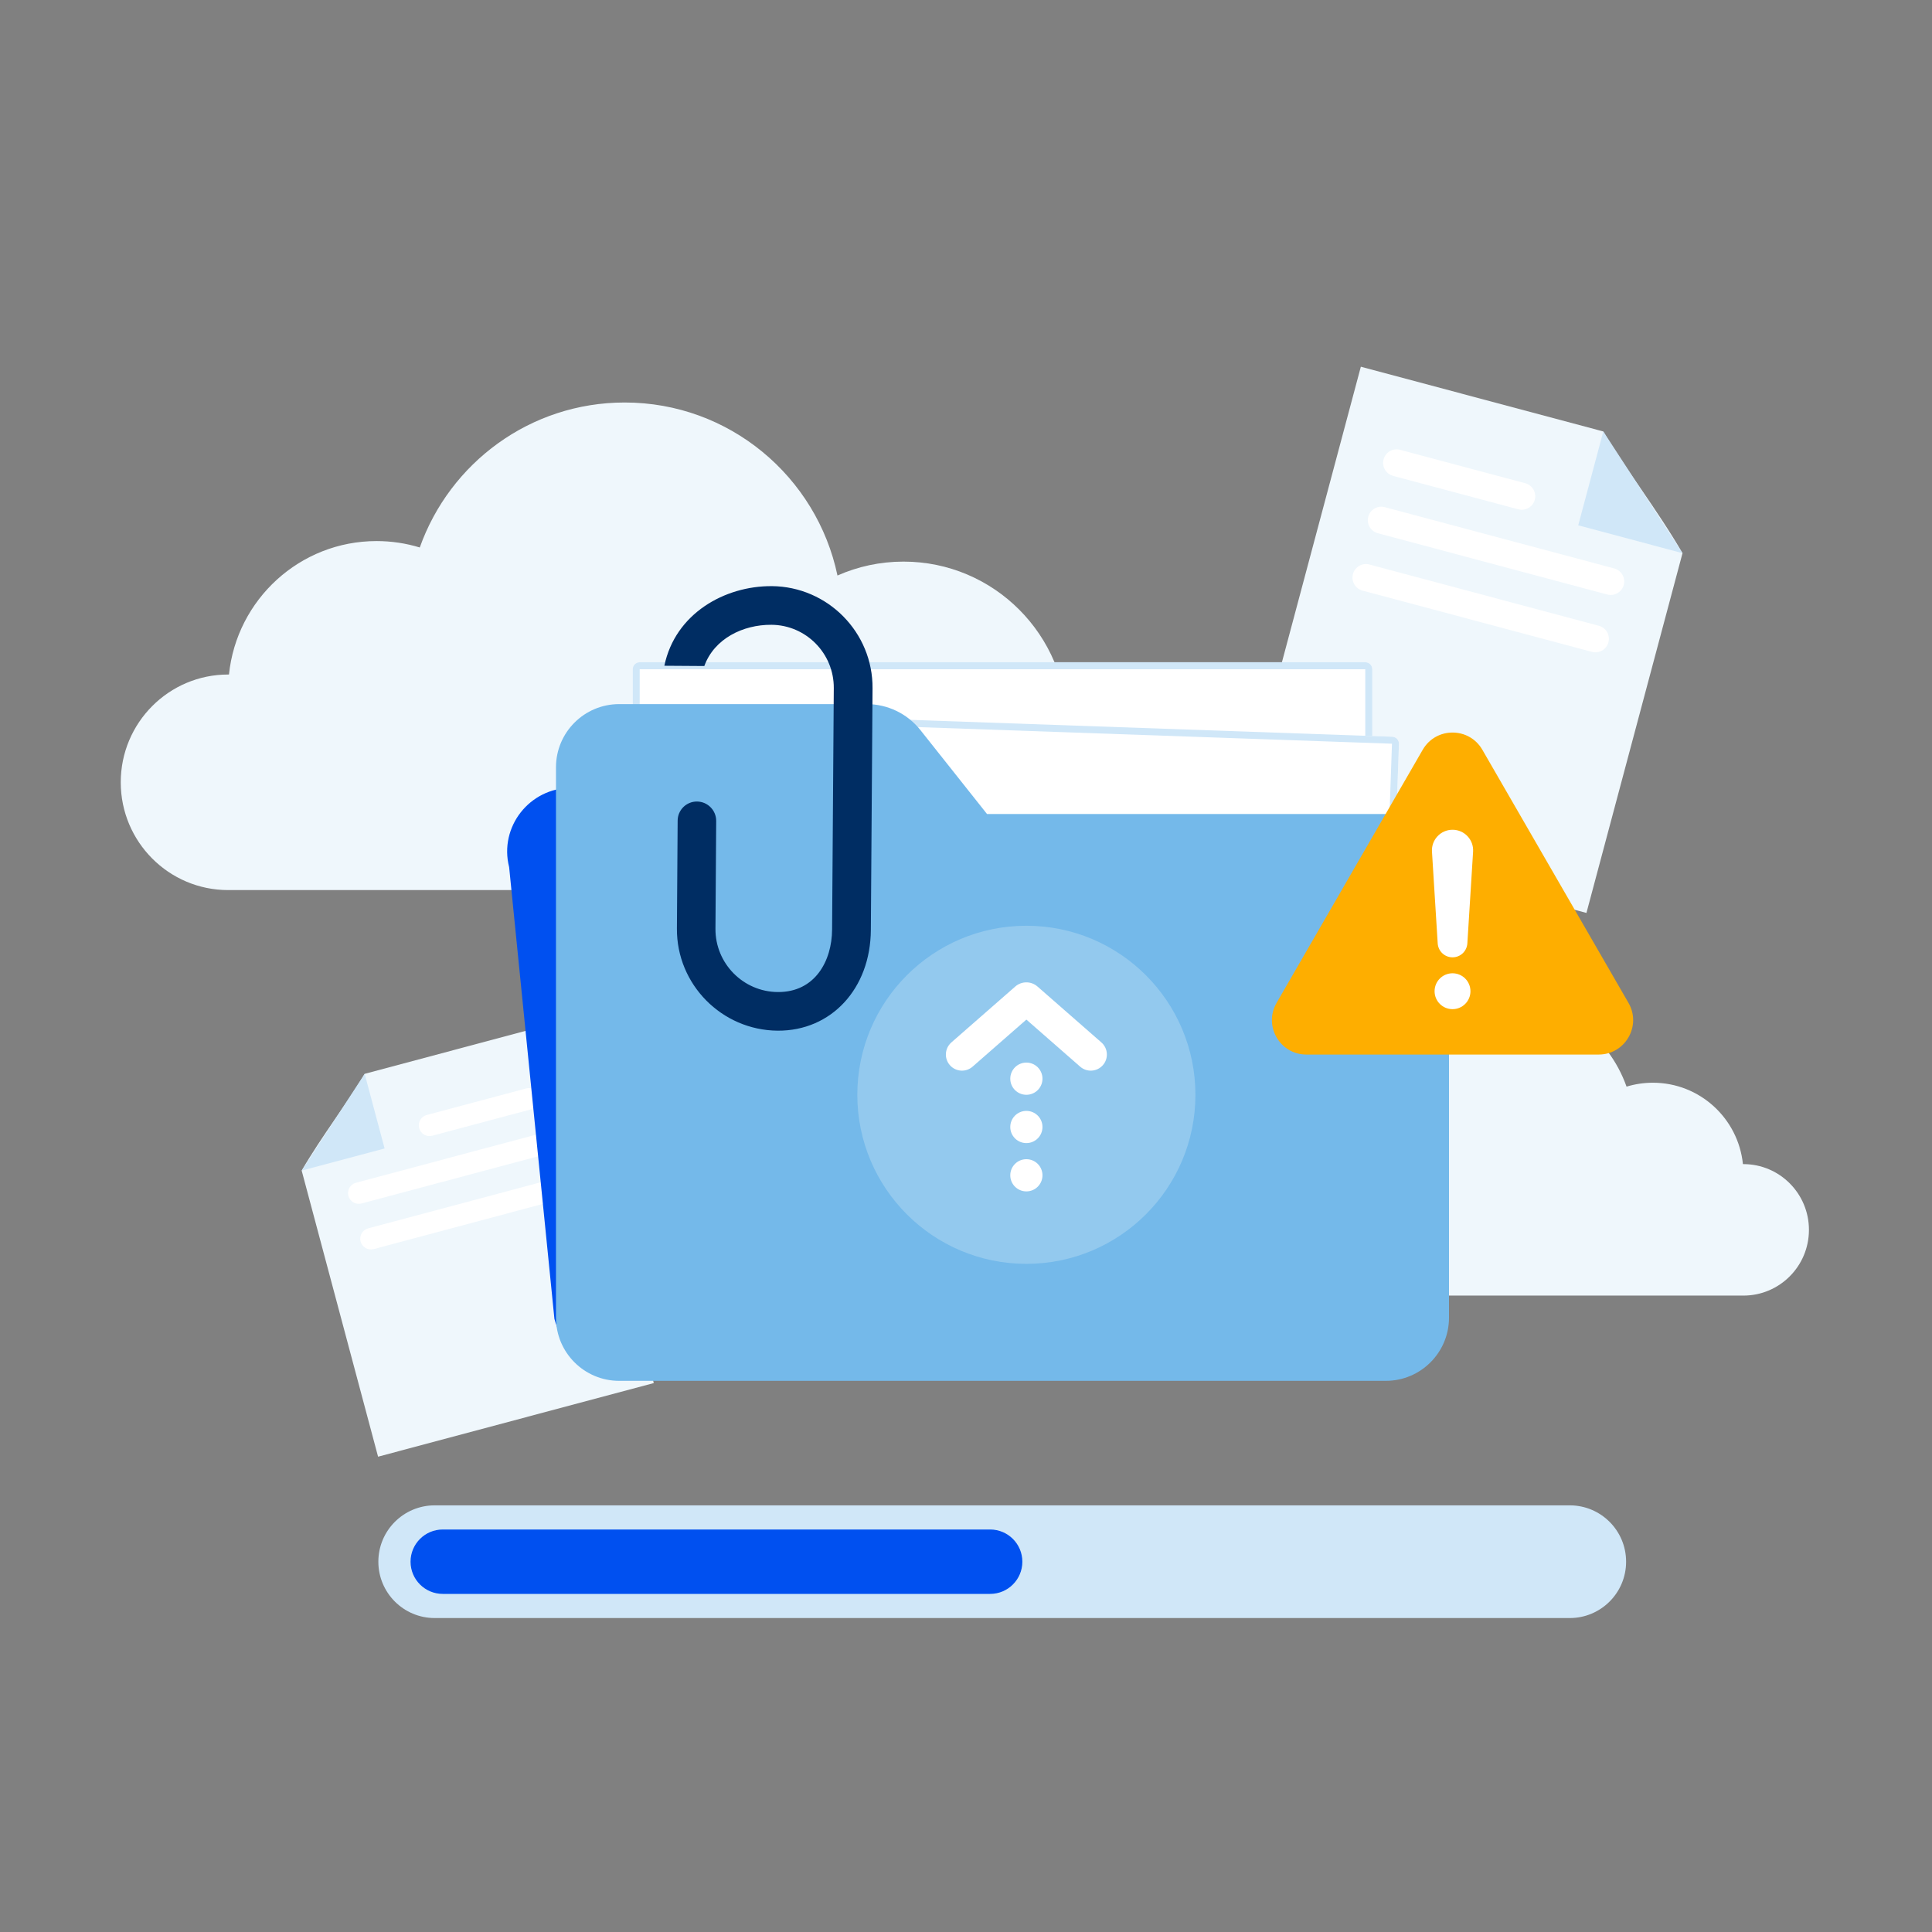 <svg width="240" height="240" viewBox="0 0 240 240" fill="none" xmlns="http://www.w3.org/2000/svg">
<rect x="0" y="0" width="240" height="240" fill="#808080" stroke="none"/>
<path d="M169.049 45.555L199.167 53.598C201.541 57.701 205.922 63.382 209.008 68.716C204.895 84.116 201.83 95.595 197.073 113.408L154 101.906L169.049 45.555Z" fill="#EFF7FC"/>
<path d="M196.054 65.257L199.167 53.598L209.008 68.716L196.054 65.257Z" fill="#D0E7F8"/>
<path d="M171.873 57.064C172.112 56.17 173.031 55.638 173.925 55.877L189.47 60.029C190.365 60.267 190.896 61.186 190.657 62.08C190.418 62.974 189.5 63.506 188.605 63.267L173.06 59.116C172.166 58.877 171.635 57.958 171.873 57.064Z" fill="white"/>
<path d="M169.971 64.189C170.21 63.294 171.128 62.763 172.023 63.002L200.522 70.613C201.416 70.852 201.948 71.77 201.709 72.664C201.47 73.559 200.551 74.09 199.657 73.851L171.158 66.24C170.263 66.002 169.732 65.083 169.971 64.189Z" fill="white"/>
<path d="M168.067 71.314C168.306 70.42 169.225 69.888 170.119 70.127L198.618 77.738C199.513 77.977 200.044 78.895 199.805 79.79C199.566 80.684 198.648 81.215 197.754 80.977L169.254 73.366C168.36 73.127 167.829 72.208 168.067 71.314Z" fill="white"/>
<path d="M69.25 127L45.301 133.396C43.413 136.659 39.929 141.175 37.476 145.417C40.746 157.663 43.183 166.79 46.966 180.955L81.216 171.808L69.25 127Z" fill="#EFF7FC"/>
<path d="M47.776 142.667L45.301 133.396L37.476 145.417L47.776 142.667Z" fill="#D0E7F8"/>
<path d="M67.004 136.152C66.814 135.441 66.083 135.018 65.372 135.208L53.011 138.509C52.3 138.699 51.878 139.429 52.068 140.141C52.257 140.852 52.988 141.274 53.699 141.084L66.06 137.783C66.771 137.593 67.194 136.863 67.004 136.152Z" fill="white"/>
<path d="M68.517 141.817C68.327 141.106 67.596 140.683 66.885 140.873L44.224 146.925C43.512 147.115 43.09 147.845 43.28 148.557C43.47 149.268 44.2 149.69 44.911 149.5L67.573 143.449C68.284 143.259 68.707 142.528 68.517 141.817Z" fill="white"/>
<path d="M70.03 147.483C69.84 146.772 69.11 146.349 68.399 146.539L45.737 152.591C45.026 152.781 44.603 153.511 44.793 154.223C44.983 154.934 45.714 155.356 46.425 155.166L69.086 149.114C69.797 148.925 70.22 148.194 70.03 147.483Z" fill="white"/>
<path d="M15 97.18C15 104.575 20.975 110.569 28.346 110.569H63.937C63.937 110.569 69.844 110.569 73.629 110.569C77.414 110.569 83.321 110.569 83.321 110.569H112.238C123.47 110.569 132.576 101.435 132.576 90.167C132.576 78.899 123.47 69.765 112.238 69.765C109.319 69.765 106.543 70.382 104.034 71.493C101.46 59.217 90.604 50 77.601 50C65.86 50 55.869 57.515 52.146 68.011C50.447 67.493 48.645 67.214 46.777 67.214C37.242 67.214 29.398 74.479 28.444 83.792C28.411 83.791 28.379 83.791 28.346 83.791C20.975 83.791 15 89.786 15 97.18Z" fill="#EFF7FC"/>
<path d="M224.713 152.777C224.713 157.287 221.068 160.943 216.573 160.943H194.865C194.865 160.943 191.262 160.943 188.953 160.943C186.645 160.943 183.042 160.943 183.042 160.943H165.405C158.554 160.943 153 155.372 153 148.499C153 141.626 158.554 136.055 165.405 136.055C167.185 136.055 168.878 136.431 170.409 137.109C171.978 129.622 178.6 124 186.531 124C193.692 124 199.786 128.583 202.056 134.986C203.092 134.67 204.192 134.5 205.331 134.5C211.147 134.5 215.931 138.93 216.513 144.61C216.533 144.61 216.553 144.61 216.573 144.61C221.068 144.61 224.713 148.266 224.713 152.777Z" fill="#EFF7FC"/>
<path d="M164.234 169.801H76.585C75.733 169.801 74.902 169.663 74.126 169.402C73.92 169.344 73.721 169.272 73.528 169.185C71.262 168.251 69.503 166.303 68.871 163.827L63.246 107.715C61.976 102.718 65.781 97.867 70.967 97.867H158.616C162.263 97.867 165.444 100.329 166.337 103.841L157.791 104.275L171.954 159.96C173.225 164.949 169.42 169.801 164.234 169.801Z" fill="#0050F0"/>
<path d="M78.599 83.133C78.599 82.655 78.987 82.267 79.466 82.267H169.6C170.079 82.267 170.467 82.655 170.467 83.133V129.934C170.467 130.412 170.079 130.8 169.6 130.8H79.466C78.987 130.8 78.599 130.412 78.599 129.934V83.133Z" fill="white"/>
<path fill-rule="evenodd" clip-rule="evenodd" d="M169.6 83.133H79.466V129.934H169.6V83.133ZM79.466 82.267C78.987 82.267 78.599 82.655 78.599 83.133V129.934C78.599 130.412 78.987 130.8 79.466 130.8H169.6C170.079 130.8 170.467 130.412 170.467 129.934V83.133C170.467 82.655 170.079 82.267 169.6 82.267H79.466Z" fill="#D0E7F8"/>
<path d="M81.971 89.199C81.988 88.721 82.389 88.347 82.868 88.364L172.946 91.52C173.425 91.537 173.799 91.938 173.782 92.416L172.174 138.322C172.157 138.8 171.756 139.175 171.277 139.158L81.198 136.001C80.72 135.985 80.346 135.583 80.363 135.105L81.971 89.199Z" fill="white"/>
<path fill-rule="evenodd" clip-rule="evenodd" d="M172.916 92.386L82.837 89.23L81.229 135.135L171.308 138.292L172.916 92.386ZM82.868 88.364C82.389 88.347 81.988 88.721 81.971 89.199L80.363 135.105C80.346 135.583 80.72 135.985 81.198 136.001L171.277 139.158C171.756 139.175 172.157 138.8 172.174 138.322L173.782 92.416C173.799 91.938 173.425 91.537 172.946 91.52L82.868 88.364Z" fill="#D0E7F8"/>
<path d="M180 163.684C180 168.019 176.485 171.534 172.147 171.534H76.919C72.582 171.534 69.066 168.02 69.066 163.684V95.317C69.066 90.981 72.581 87.467 76.919 87.467H107.657C110.259 87.467 112.718 88.654 114.335 90.691L122.613 101.121H172.147C176.483 101.121 180 104.635 180 108.971V163.684Z" fill="#74B9EA"/>
<path d="M95.862 72.813C90.037 72.776 83.88 76.211 82.529 82.702L87.494 82.736C88.724 79.329 92.31 77.588 95.83 77.614C100.126 77.643 103.602 81.164 103.576 85.474L103.365 115.485C103.341 119.372 101.247 123.267 96.623 123.235C92.326 123.206 88.85 119.685 88.877 115.375L88.968 101.993C88.981 100.669 87.913 99.581 86.589 99.569C85.265 99.556 84.177 100.624 84.18 101.959L84.089 115.341C84.035 122.285 89.66 127.98 96.604 128.034C103.261 128.078 108.14 122.811 108.18 115.515L108.39 85.504C108.444 78.56 102.819 72.865 95.875 72.811L95.862 72.813Z" fill="#002D63"/>
<path d="M47 194C47 190.134 50.134 187 54 187H195C198.866 187 202 190.134 202 194C202 197.866 198.866 201 195 201H54C50.134 201 47 197.866 47 194Z" fill="#D0E7F8"/>
<path d="M51 194C51 191.791 52.791 190 55 190H123C125.209 190 127 191.791 127 194C127 196.209 125.209 198 123 198H55C52.791 198 51 196.209 51 194Z" fill="#0050F0"/>
<path d="M176.734 93.139C178.38 90.287 182.497 90.287 184.143 93.139L202.298 124.583C203.944 127.435 201.886 131 198.593 131H162.284C158.991 131 156.933 127.435 158.58 124.583C160.226 121.731 176.734 93.139 176.734 93.139Z" fill="#FEAE00"/>
<path d="M177.885 105.794C177.793 104.321 178.963 103.075 180.439 103.075C181.915 103.075 183.085 104.321 182.993 105.794L182.28 117.193C182.219 118.166 181.413 118.923 180.439 118.923C179.464 118.923 178.658 118.166 178.597 117.193L177.885 105.794Z" fill="white"/>
<path d="M182.666 123.133C182.666 124.364 181.668 125.362 180.438 125.362C179.207 125.362 178.209 124.364 178.209 123.133C178.209 121.902 179.207 120.904 180.438 120.904C181.668 120.904 182.666 121.902 182.666 123.133Z" fill="white"/>
<path d="M148.5 136C148.5 147.598 139.098 157 127.5 157C115.902 157 106.5 147.598 106.5 136C106.5 124.402 115.902 115 127.5 115C139.098 115 148.5 124.402 148.5 136Z" fill="#93C9EE"/>
<path d="M134.183 132.505L127.5 126.657L120.817 132.505C119.986 133.232 118.722 133.148 117.995 132.316C117.268 131.485 117.352 130.222 118.183 129.494L126.117 122.552C126.909 121.859 128.091 121.859 128.883 122.552L136.817 129.494C137.648 130.222 137.733 131.485 137.005 132.316C136.278 133.148 135.014 133.232 134.183 132.505Z" fill="white"/>
<path d="M127.5 135.999C128.605 135.999 129.5 135.104 129.5 133.999C129.5 132.895 128.605 131.999 127.5 131.999C126.395 131.999 125.5 132.895 125.5 133.999C125.5 135.104 126.395 135.999 127.5 135.999Z" fill="white"/>
<path d="M129.5 139.999C129.5 141.104 128.605 141.999 127.5 141.999C126.395 141.999 125.5 141.104 125.5 139.999C125.5 138.895 126.395 137.999 127.5 137.999C128.605 137.999 129.5 138.895 129.5 139.999Z" fill="white"/>
<path d="M127.5 147.999C128.605 147.999 129.5 147.104 129.5 145.999C129.5 144.895 128.605 143.999 127.5 143.999C126.395 143.999 125.5 144.895 125.5 145.999C125.5 147.104 126.395 147.999 127.5 147.999Z" fill="white"/>
</svg>
